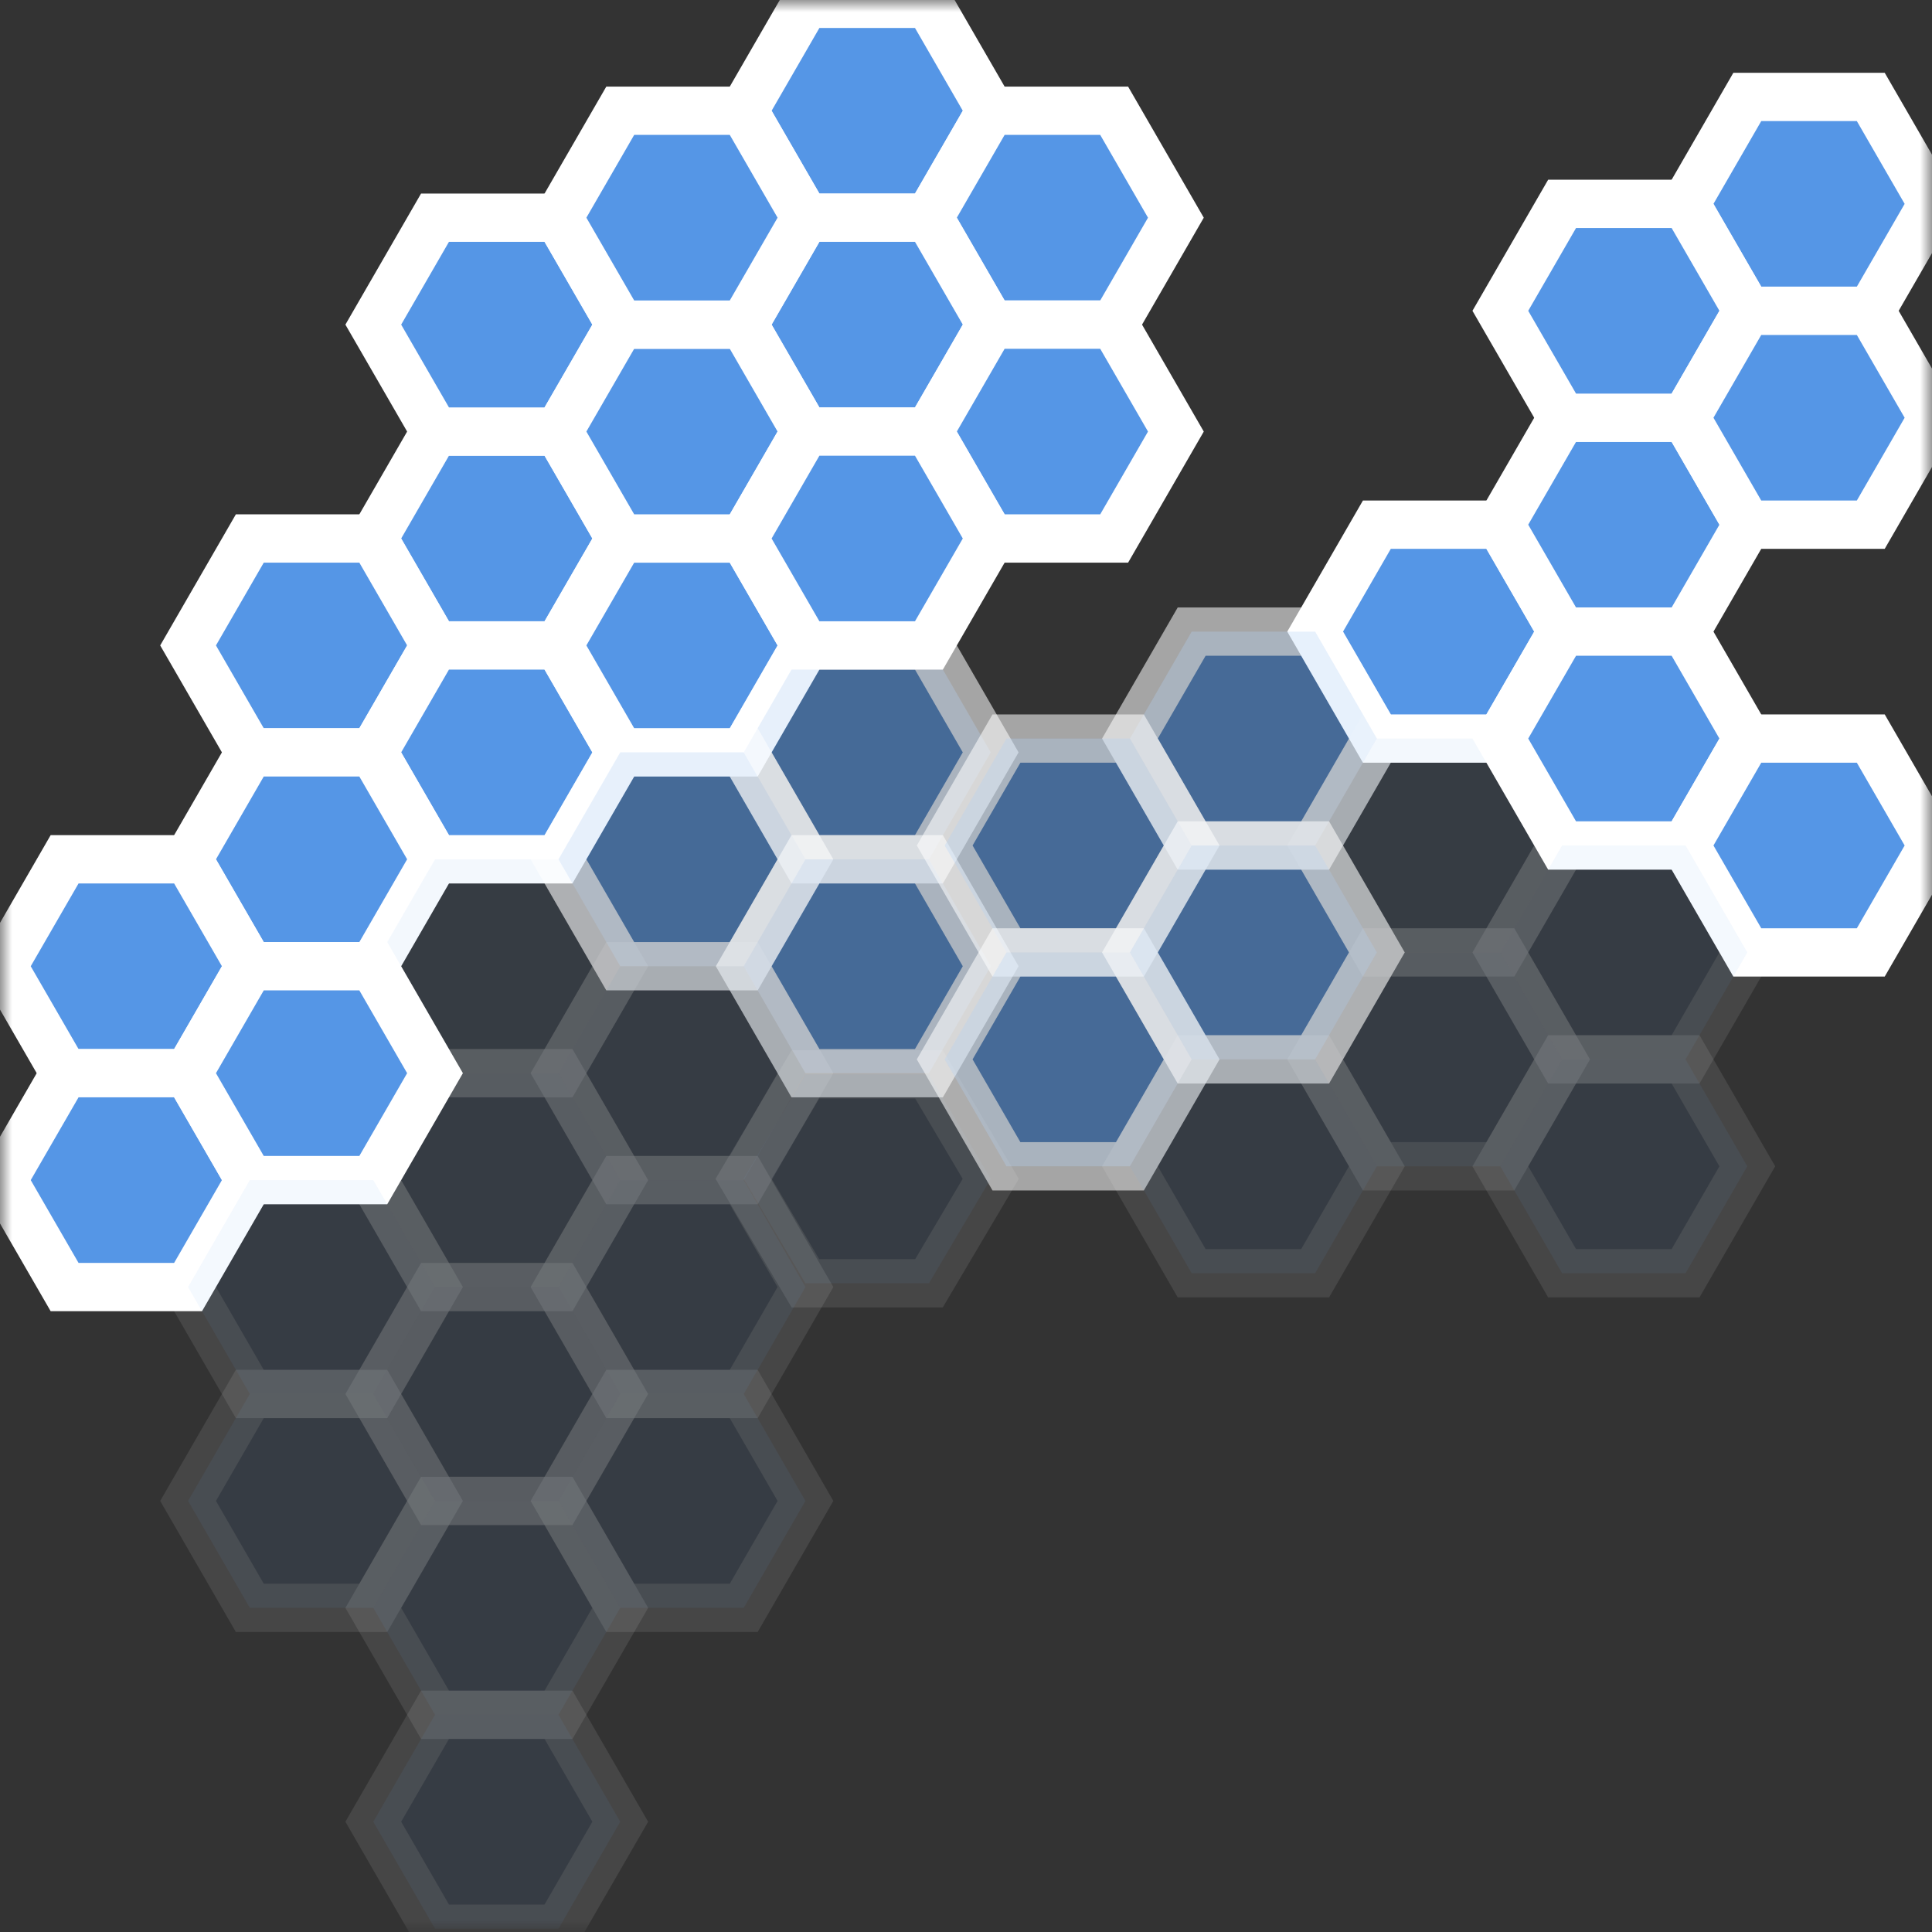 <?xml version="1.0" encoding="UTF-8"?>
<svg width="80px" height="80px" viewBox="0 0 80 80" version="1.1" xmlns="http://www.w3.org/2000/svg" xmlns:xlink="http://www.w3.org/1999/xlink">
    <rect x="0" y="0" width="80" height="80" fill="#333333" stroke="none"/>
    <!-- Generator: Sketch 50.2 (55047) - http://www.bohemiancoding.com/sketch -->
    <title>cartogram</title>
    <desc>Created with Sketch.</desc>
    <defs>
        <rect id="path-1" x="0" y="0" width="80" height="80"></rect>
        <rect id="path-3" x="0" y="0" width="80" height="80"></rect>
        <rect id="path-5" x="0" y="0" width="80" height="80"></rect>
        <rect id="path-7" x="0" y="0" width="80" height="80"></rect>
        <rect id="path-9" x="0" y="0" width="80" height="80"></rect>
        <rect id="path-11" x="0" y="0" width="80" height="80"></rect>
        <rect id="path-13" x="0" y="0" width="80" height="80"></rect>
        <rect id="path-15" x="0" y="0" width="80" height="80"></rect>
        <rect id="path-17" x="0" y="0" width="80" height="80"></rect>
        <rect id="path-19" x="0" y="0" width="80" height="80"></rect>
        <rect id="path-21" x="0" y="0" width="80" height="80"></rect>
        <rect id="path-23" x="0" y="0" width="80" height="80"></rect>
        <rect id="path-25" x="0" y="0" width="80" height="80"></rect>
        <rect id="path-27" x="0" y="0" width="80" height="80"></rect>
        <rect id="path-29" x="0" y="0" width="80" height="80"></rect>
        <rect id="path-31" x="0" y="0" width="80" height="80"></rect>
        <rect id="path-33" x="0" y="0" width="80" height="80"></rect>
        <rect id="path-35" x="0" y="0" width="80" height="80"></rect>
        <rect id="path-37" x="0" y="0" width="80" height="80"></rect>
        <rect id="path-39" x="0" y="0" width="80" height="80"></rect>
        <rect id="path-41" x="0" y="0" width="80" height="80"></rect>
        <rect id="path-43" x="0" y="0" width="80" height="80"></rect>
        <rect id="path-45" x="0" y="0" width="80" height="80"></rect>
        <rect id="path-47" x="0" y="0" width="80" height="80"></rect>
        <rect id="path-49" x="0" y="0" width="80" height="80"></rect>
        <rect id="path-51" x="0" y="0" width="80" height="80"></rect>
        <rect id="path-53" x="0" y="0" width="80" height="80"></rect>
        <rect id="path-55" x="0" y="0" width="80" height="80"></rect>
        <rect id="path-57" x="0" y="0" width="80" height="80"></rect>
        <rect id="path-59" x="0" y="0" width="80" height="80"></rect>
        <rect id="path-61" x="0" y="0" width="80" height="80"></rect>
        <rect id="path-63" x="0" y="0" width="80" height="80"></rect>
        <rect id="path-65" x="0" y="0" width="80" height="80"></rect>
        <rect id="path-67" x="0" y="0" width="80" height="80"></rect>
        <rect id="path-69" x="0" y="0" width="80" height="80"></rect>
        <rect id="path-71" x="0" y="0" width="80" height="80"></rect>
        <rect id="path-73" x="0" y="0" width="80" height="80"></rect>
        <rect id="path-75" x="0" y="0" width="80" height="80"></rect>
        <rect id="path-77" x="0" y="0" width="80" height="80"></rect>
        <rect id="path-79" x="0" y="0" width="80" height="80"></rect>
        <rect id="path-81" x="0" y="0" width="80" height="80"></rect>
        <rect id="path-83" x="0" y="0" width="80" height="80"></rect>
        <rect id="path-85" x="0" y="0" width="80" height="80"></rect>
        <rect id="path-87" x="0" y="0" width="80" height="80"></rect>
        <rect id="path-89" x="0" y="0" width="80" height="80"></rect>
        <rect id="path-91" x="0" y="0" width="80" height="80"></rect>
    </defs>
    <g id="Page-1" stroke="none" stroke-width="1" fill="none" fill-rule="evenodd">
        <g id="cartogram">
            <g id="polygon14302-Clipped">
                <mask id="mask-2" fill="white">
                    <use xlink:href="#path-1"></use>
                </mask>
                <g id="path-1"></g>
                <polygon id="polygon14302" stroke="#FFFFFF" stroke-width="2" fill="#5596E6" fill-rule="nonzero" mask="url(#mask-2)" points="23.126 26.726 25.683 22.298 23.126 17.87 18.013 17.87 15.457 22.298 18.013 26.726"></polygon>
            </g>
            <g id="polygon14304-Clipped">
                <mask id="mask-4" fill="white">
                    <use xlink:href="#path-3"></use>
                </mask>
                <g id="path-1"></g>
                <polygon id="polygon14304" stroke="#FFFFFF" stroke-width="2" fill="#5596E6" fill-rule="nonzero" mask="url(#mask-4)" points="15.457 31.154 18.013 26.726 15.457 22.298 10.344 22.298 7.788 26.726 10.344 31.154"></polygon>
            </g>
            <g id="polygon14306-Clipped">
                <mask id="mask-6" fill="white">
                    <use xlink:href="#path-5"></use>
                </mask>
                <g id="path-1"></g>
                <polygon id="polygon14306" stroke="#FFFFFF" stroke-width="2" fill="#5596E6" fill-rule="nonzero" mask="url(#mask-6)" points="23.126 35.582 25.683 31.154 23.126 26.726 18.013 26.726 15.457 31.154 18.013 35.582"></polygon>
            </g>
            <g id="polygon14308-Clipped">
                <mask id="mask-8" fill="white">
                    <use xlink:href="#path-7"></use>
                </mask>
                <g id="path-1"></g>
                <polygon id="polygon14308" stroke="#FFFFFF" stroke-width="2" fill="#5596E6" fill-rule="nonzero" mask="url(#mask-8)" points="15.457 40.01 18.013 35.582 15.457 31.154 10.344 31.154 7.788 35.582 10.344 40.01"></polygon>
            </g>
            <g id="polygon14310-Clipped">
                <mask id="mask-10" fill="white">
                    <use xlink:href="#path-9"></use>
                </mask>
                <g id="path-1"></g>
                <polygon id="polygon14310" stroke="#FFFFFF" stroke-width="2" fill="#5596E6" fill-rule="nonzero" mask="url(#mask-10)" points="7.788 44.438 10.344 40.01 7.788 35.582 2.675 35.582 0.118 40.01 2.675 44.438"></polygon>
            </g>
            <g id="polygon14312-Clipped">
                <mask id="mask-12" fill="white">
                    <use xlink:href="#path-11"></use>
                </mask>
                <g id="path-1"></g>
                <polygon id="polygon14312" stroke="#FFFFFF" stroke-width="2" fill="#5596E6" fill-rule="nonzero" opacity="0.304" mask="url(#mask-12)" points="23.126 44.438 25.683 40.01 23.126 35.582 18.013 35.582 15.457 40.01 18.013 44.438"></polygon>
            </g>
            <g id="polygon14314-Clipped">
                <mask id="mask-14" fill="white">
                    <use xlink:href="#path-13"></use>
                </mask>
                <g id="path-1"></g>
                <polygon id="polygon14314" stroke="#FFFFFF" stroke-width="2" fill="#5596E6" fill-rule="nonzero" mask="url(#mask-14)" points="7.788 53.294 10.344 48.866 7.788 44.438 2.675 44.438 0.118 48.866 2.675 53.294"></polygon>
            </g>
            <g id="polygon14318-Clipped">
                <mask id="mask-16" fill="white">
                    <use xlink:href="#path-15"></use>
                </mask>
                <g id="path-1"></g>
                <polygon id="polygon14318" stroke="#FFFFFF" stroke-width="2" fill="#5596E6" fill-rule="nonzero" opacity="0.308" mask="url(#mask-16)" points="15.457 66.578 18.013 62.15 15.457 57.722 10.344 57.722 7.788 62.15 10.344 66.578"></polygon>
            </g>
            <g id="polygon14330-Clipped">
                <mask id="mask-18" fill="white">
                    <use xlink:href="#path-17"></use>
                </mask>
                <g id="path-1"></g>
                <polygon id="polygon14330" stroke="#FFFFFF" stroke-width="2" fill="#5596E6" fill-rule="nonzero" mask="url(#mask-18)" points="38.465 9.014 41.022 4.586 38.465 0.158 33.352 0.158 30.796 4.586 33.352 9.014"></polygon>
            </g>
            <g id="polygon14332-Clipped">
                <mask id="mask-20" fill="white">
                    <use xlink:href="#path-19"></use>
                </mask>
                <g id="path-1"></g>
                <polygon id="polygon14332" stroke="#FFFFFF" stroke-width="2" fill="#5596E6" fill-rule="nonzero" mask="url(#mask-20)" points="30.796 31.154 33.352 26.726 30.796 22.298 25.683 22.298 23.126 26.726 25.683 31.154"></polygon>
            </g>
            <g id="polygon14336-Clipped">
                <mask id="mask-22" fill="white">
                    <use xlink:href="#path-21"></use>
                </mask>
                <g id="path-1"></g>
                <polygon id="polygon14336" stroke="#FFFFFF" stroke-width="2" fill="#5596E6" fill-rule="nonzero" opacity="0.748" mask="url(#mask-22)" points="38.465 35.582 41.022 31.154 38.465 26.726 33.352 26.726 30.796 31.154 33.352 35.582"></polygon>
            </g>
            <g id="polygon14338-Clipped">
                <mask id="mask-24" fill="white">
                    <use xlink:href="#path-23"></use>
                </mask>
                <g id="path-1"></g>
                <polygon id="polygon14338" stroke="#FFFFFF" stroke-width="2" fill="#5596E6" fill-rule="nonzero" opacity="0.748" mask="url(#mask-24)" points="30.796 40.01 33.352 35.582 30.796 31.154 25.683 31.154 23.126 35.582 25.683 40.01"></polygon>
            </g>
            <g id="polygon14340-Clipped">
                <mask id="mask-26" fill="white">
                    <use xlink:href="#path-25"></use>
                </mask>
                <g id="path-1"></g>
                <polygon id="polygon14340" stroke="#FFFFFF" stroke-width="2" fill="#5596E6" fill-rule="nonzero" opacity="0.748" mask="url(#mask-26)" points="38.465 44.438 41.022 40.01 38.465 35.582 33.352 35.582 30.796 40.01 33.352 44.438"></polygon>
            </g>
            <g id="polygon14342-Clipped">
                <mask id="mask-28" fill="white">
                    <use xlink:href="#path-27"></use>
                </mask>
                <g id="path-1"></g>
                <polygon id="polygon14342" stroke="#FFFFFF" stroke-width="2" fill="#5596E6" fill-rule="nonzero" opacity="0.308" mask="url(#mask-28)" points="30.796 48.866 33.352 44.438 30.796 40.01 25.683 40.01 23.126 44.438 25.683 48.866"></polygon>
            </g>
            <g id="polygon14344-Clipped">
                <mask id="mask-30" fill="white">
                    <use xlink:href="#path-29"></use>
                </mask>
                <g id="path-1"></g>
                <polygon id="polygon14344" stroke="#FFFFFF" stroke-width="2" fill="#5596E6" fill-rule="nonzero" opacity="0.308" mask="url(#mask-30)" points="23.126 53.294 25.683 48.866 23.126 44.438 18.013 44.438 15.457 48.866 18.013 53.294"></polygon>
            </g>
            <g id="polygon14348-Clipped">
                <mask id="mask-32" fill="white">
                    <use xlink:href="#path-31"></use>
                </mask>
                <g id="path-1"></g>
                <polygon id="polygon14348" stroke="#FFFFFF" stroke-width="2" fill="#5596E6" fill-rule="nonzero" opacity="0.308" mask="url(#mask-32)" points="23.126 71.006 25.683 66.578 23.126 62.15 18.013 62.15 15.457 66.578 18.013 71.006"></polygon>
            </g>
            <g id="polygon14354-Clipped">
                <mask id="mask-34" fill="white">
                    <use xlink:href="#path-33"></use>
                </mask>
                <g id="path-1"></g>
                <polygon id="polygon14354" stroke="#FFFFFF" stroke-width="2" fill="#5596E6" fill-rule="nonzero" opacity="0.308" mask="url(#mask-34)" points="30.796 66.578 33.352 62.15 30.796 57.722 25.683 57.722 23.126 62.15 25.683 66.578"></polygon>
            </g>
            <g id="polygon14358-Clipped">
                <mask id="mask-36" fill="white">
                    <use xlink:href="#path-35"></use>
                </mask>
                <g id="path-1"></g>
                <polygon id="polygon14358" stroke="#FFFFFF" stroke-width="2" fill="#5596E6" fill-rule="nonzero" opacity="0.308" mask="url(#mask-36)" points="23.126 79.862 25.683 75.434 23.126 71.006 18.013 71.006 15.457 75.434 18.013 79.862"></polygon>
            </g>
            <g id="polygon14382-Clipped">
                <mask id="mask-38" fill="white">
                    <use xlink:href="#path-37"></use>
                </mask>
                <g id="path-1"></g>
                <polygon id="polygon14382" stroke="#FFFFFF" stroke-width="2" fill="#5596E6" fill-rule="nonzero" mask="url(#mask-38)" points="15.457 48.866 18.013 44.438 15.457 40.01 10.344 40.01 7.788 44.438 10.344 48.866"></polygon>
            </g>
            <g id="polygon14384-Clipped">
                <mask id="mask-40" fill="white">
                    <use xlink:href="#path-39"></use>
                </mask>
                <g id="path-1"></g>
                <polygon id="polygon14384" stroke="#FFFFFF" stroke-width="2" fill="#5596E6" fill-rule="nonzero" mask="url(#mask-40)" points="23.126 17.87 25.683 13.442 23.126 9.014 18.013 9.014 15.457 13.442 18.013 17.87"></polygon>
            </g>
            <g id="polygon14388-Clipped">
                <mask id="mask-42" fill="white">
                    <use xlink:href="#path-41"></use>
                </mask>
                <g id="path-1"></g>
                <polygon id="polygon14388" stroke="#FFFFFF" stroke-width="2" fill="#5596E6" fill-rule="nonzero" opacity="0.308" mask="url(#mask-42)" points="15.457 57.722 18.013 53.294 15.457 48.866 10.344 48.866 7.788 53.294 10.344 57.722"></polygon>
            </g>
            <g id="polygon14390-Clipped">
                <mask id="mask-44" fill="white">
                    <use xlink:href="#path-43"></use>
                </mask>
                <g id="path-1"></g>
                <polygon id="polygon14390" stroke="#FFFFFF" stroke-width="2" fill="#5596E6" fill-rule="nonzero" opacity="0.308" mask="url(#mask-44)" points="30.792 48.813 33.35 53.138 38.467 53.138 41.025 48.813 38.467 44.488 33.35 44.488"></polygon>
            </g>
            <g id="polygon14392-Clipped">
                <mask id="mask-46" fill="white">
                    <use xlink:href="#path-45"></use>
                </mask>
                <g id="path-1"></g>
                <polygon id="polygon14392" stroke="#FFFFFF" stroke-width="2" fill="#5596E6" fill-rule="nonzero" mask="url(#mask-46)" points="46.135 13.442 48.691 9.014 46.135 4.586 41.022 4.586 38.465 9.014 41.022 13.442"></polygon>
            </g>
            <g id="polygon14394-Clipped">
                <mask id="mask-48" fill="white">
                    <use xlink:href="#path-47"></use>
                </mask>
                <g id="path-1"></g>
                <polygon id="polygon14394" stroke="#FFFFFF" stroke-width="2" fill="#5596E6" fill-rule="nonzero" mask="url(#mask-48)" points="38.465 17.87 41.022 13.442 38.465 9.014 33.352 9.014 30.796 13.442 33.352 17.87"></polygon>
            </g>
            <g id="polygon14396-Clipped">
                <mask id="mask-50" fill="white">
                    <use xlink:href="#path-49"></use>
                </mask>
                <g id="path-1"></g>
                <polygon id="polygon14396" stroke="#FFFFFF" stroke-width="2" fill="#5596E6" fill-rule="nonzero" mask="url(#mask-50)" points="30.796 22.298 33.352 17.87 30.796 13.442 25.683 13.442 23.126 17.87 25.683 22.298"></polygon>
            </g>
            <g id="polygon14398-Clipped">
                <mask id="mask-52" fill="white">
                    <use xlink:href="#path-51"></use>
                </mask>
                <g id="path-1"></g>
                <polygon id="polygon14398" stroke="#FFFFFF" stroke-width="2" fill="#5596E6" fill-rule="nonzero" mask="url(#mask-52)" points="46.135 22.298 48.691 17.87 46.135 13.442 41.022 13.442 38.465 17.87 41.022 22.298"></polygon>
            </g>
            <g id="polygon14400-Clipped">
                <mask id="mask-54" fill="white">
                    <use xlink:href="#path-53"></use>
                </mask>
                <g id="path-1"></g>
                <polygon id="polygon14400" stroke="#FFFFFF" stroke-width="2" fill="#5596E6" fill-rule="nonzero" mask="url(#mask-54)" points="38.465 26.726 41.022 22.298 38.465 17.87 33.352 17.87 30.796 22.298 33.352 26.726"></polygon>
            </g>
            <g id="polygon14402-Clipped">
                <mask id="mask-56" fill="white">
                    <use xlink:href="#path-55"></use>
                </mask>
                <g id="path-1"></g>
                <polygon id="polygon14402" stroke="#FFFFFF" stroke-width="2" fill="#5596E6" fill-rule="nonzero" mask="url(#mask-56)" points="30.796 13.442 33.352 9.014 30.796 4.586 25.683 4.586 23.126 9.014 25.683 13.442"></polygon>
            </g>
            <g id="polygon14404-Clipped">
                <mask id="mask-58" fill="white">
                    <use xlink:href="#path-57"></use>
                </mask>
                <g id="path-1"></g>
                <polygon id="polygon14404" stroke="#FFFFFF" stroke-width="2" fill="#5596E6" fill-rule="nonzero" opacity="0.308" mask="url(#mask-58)" points="30.796 57.722 33.352 53.294 30.796 48.866 25.683 48.866 23.126 53.294 25.683 57.722"></polygon>
            </g>
            <g id="polygon14406-Clipped">
                <mask id="mask-60" fill="white">
                    <use xlink:href="#path-59"></use>
                </mask>
                <g id="path-1"></g>
                <polygon id="polygon14406" stroke="#FFFFFF" stroke-width="2" fill="#5596E6" fill-rule="nonzero" opacity="0.3" mask="url(#mask-60)" points="23.126 62.15 25.683 57.722 23.126 53.294 18.013 53.294 15.457 57.722 18.013 62.15"></polygon>
            </g>
            <g id="polygon14306-Clipped">
                <mask id="mask-62" fill="white">
                    <use xlink:href="#path-61"></use>
                </mask>
                <g id="path-1"></g>
                <polygon id="polygon14306" stroke="#FFFFFF" stroke-width="2" fill="#5596E6" fill-rule="nonzero" mask="url(#mask-62)" points="62.126 30.582 64.683 26.154 62.126 21.726 57.013 21.726 54.457 26.154 57.013 30.582"></polygon>
            </g>
            <g id="polygon14308-Clipped">
                <mask id="mask-64" fill="white">
                    <use xlink:href="#path-63"></use>
                </mask>
                <g id="path-1"></g>
                <polygon id="polygon14308" stroke="#FFFFFF" stroke-width="2" fill="#5596E6" fill-rule="nonzero" opacity="0.746" mask="url(#mask-64)" points="54.457 35.01 57.013 30.582 54.457 26.154 49.344 26.154 46.788 30.582 49.344 35.01"></polygon>
            </g>
            <g id="polygon14310-Clipped">
                <mask id="mask-66" fill="white">
                    <use xlink:href="#path-65"></use>
                </mask>
                <g id="path-1"></g>
                <polygon id="polygon14310" stroke="#FFFFFF" stroke-width="2" fill="#5596E6" fill-rule="nonzero" opacity="0.746" mask="url(#mask-66)" points="46.788 39.438 49.344 35.01 46.788 30.582 41.675 30.582 39.118 35.01 41.675 39.438"></polygon>
            </g>
            <g id="polygon14312-Clipped">
                <mask id="mask-68" fill="white">
                    <use xlink:href="#path-67"></use>
                </mask>
                <g id="path-1"></g>
                <polygon id="polygon14312" stroke="#FFFFFF" stroke-width="2" fill="#5596E6" fill-rule="nonzero" opacity="0.304" mask="url(#mask-68)" points="62.126 39.438 64.683 35.01 62.126 30.582 57.013 30.582 54.457 35.01 57.013 39.438"></polygon>
            </g>
            <g id="polygon14314-Clipped">
                <mask id="mask-70" fill="white">
                    <use xlink:href="#path-69"></use>
                </mask>
                <g id="path-1"></g>
                <polygon id="polygon14314" stroke="#FFFFFF" stroke-width="2" fill="#5596E6" fill-rule="nonzero" opacity="0.746" mask="url(#mask-70)" points="46.788 48.294 49.344 43.866 46.788 39.438 41.675 39.438 39.118 43.866 41.675 48.294"></polygon>
            </g>
            <g id="polygon14332-Clipped">
                <mask id="mask-72" fill="white">
                    <use xlink:href="#path-71"></use>
                </mask>
                <g id="path-1"></g>
                <polygon id="polygon14332" stroke="#FFFFFF" stroke-width="2" fill="#5596E6" fill-rule="nonzero" mask="url(#mask-72)" points="69.796 26.154 72.352 21.726 69.796 17.298 64.683 17.298 62.126 21.726 64.683 26.154"></polygon>
            </g>
            <g id="polygon14338-Clipped">
                <mask id="mask-74" fill="white">
                    <use xlink:href="#path-73"></use>
                </mask>
                <g id="path-1"></g>
                <polygon id="polygon14338" stroke="#FFFFFF" stroke-width="2" fill="#5596E6" fill-rule="nonzero" mask="url(#mask-74)" points="69.796 35.01 72.352 30.582 69.796 26.154 64.683 26.154 62.126 30.582 64.683 35.01"></polygon>
            </g>
            <g id="polygon14340-Clipped">
                <mask id="mask-76" fill="white">
                    <use xlink:href="#path-75"></use>
                </mask>
                <g id="path-1"></g>
                <polygon id="polygon14340" stroke="#FFFFFF" stroke-width="2" fill="#5596E6" fill-rule="nonzero" mask="url(#mask-76)" points="77.465 39.438 80.022 35.01 77.465 30.582 72.352 30.582 69.796 35.01 72.352 39.438"></polygon>
            </g>
            <g id="polygon14342-Clipped">
                <mask id="mask-78" fill="white">
                    <use xlink:href="#path-77"></use>
                </mask>
                <g id="path-1"></g>
                <polygon id="polygon14342" stroke="#FFFFFF" stroke-width="2" fill="#5596E6" fill-rule="nonzero" opacity="0.308" mask="url(#mask-78)" points="69.796 43.866 72.352 39.438 69.796 35.01 64.683 35.01 62.126 39.438 64.683 43.866"></polygon>
            </g>
            <g id="polygon14344-Clipped">
                <mask id="mask-80" fill="white">
                    <use xlink:href="#path-79"></use>
                </mask>
                <g id="path-1"></g>
                <polygon id="polygon14344" stroke="#FFFFFF" stroke-width="2" fill="#5596E6" fill-rule="nonzero" opacity="0.308" mask="url(#mask-80)" points="62.126 48.294 64.683 43.866 62.126 39.438 57.013 39.438 54.457 43.866 57.013 48.294"></polygon>
            </g>
            <g id="polygon14382-Clipped">
                <mask id="mask-82" fill="white">
                    <use xlink:href="#path-81"></use>
                </mask>
                <g id="path-1"></g>
                <polygon id="polygon14382" stroke="#FFFFFF" stroke-width="2" fill="#5596E6" fill-rule="nonzero" opacity="0.746" mask="url(#mask-82)" points="54.457 43.866 57.013 39.438 54.457 35.01 49.344 35.01 46.788 39.438 49.344 43.866"></polygon>
            </g>
            <g id="polygon14388-Clipped">
                <mask id="mask-84" fill="white">
                    <use xlink:href="#path-83"></use>
                </mask>
                <g id="path-1"></g>
                <polygon id="polygon14388" stroke="#FFFFFF" stroke-width="2" fill="#5596E6" fill-rule="nonzero" opacity="0.308" mask="url(#mask-84)" points="54.457 52.722 57.013 48.294 54.457 43.866 49.344 43.866 46.788 48.294 49.344 52.722"></polygon>
            </g>
            <g id="polygon14394-Clipped">
                <mask id="mask-86" fill="white">
                    <use xlink:href="#path-85"></use>
                </mask>
                <g id="path-1"></g>
                <polygon id="polygon14394" stroke="#FFFFFF" stroke-width="2" fill="#5596E6" fill-rule="nonzero" mask="url(#mask-86)" points="77.465 12.87 80.022 8.442 77.465 4.014 72.352 4.014 69.796 8.442 72.352 12.87"></polygon>
            </g>
            <g id="polygon14396-Clipped">
                <mask id="mask-88" fill="white">
                    <use xlink:href="#path-87"></use>
                </mask>
                <g id="path-1"></g>
                <polygon id="polygon14396" stroke="#FFFFFF" stroke-width="2" fill="#5596E6" fill-rule="nonzero" mask="url(#mask-88)" points="69.796 17.298 72.352 12.87 69.796 8.442 64.683 8.442 62.126 12.87 64.683 17.298"></polygon>
            </g>
            <g id="polygon14400-Clipped">
                <mask id="mask-90" fill="white">
                    <use xlink:href="#path-89"></use>
                </mask>
                <g id="path-1"></g>
                <polygon id="polygon14400" stroke="#FFFFFF" stroke-width="2" fill="#5596E6" fill-rule="nonzero" mask="url(#mask-90)" points="77.465 21.726 80.022 17.298 77.465 12.87 72.352 12.87 69.796 17.298 72.352 21.726"></polygon>
            </g>
            <g id="polygon14404-Clipped">
                <mask id="mask-92" fill="white">
                    <use xlink:href="#path-91"></use>
                </mask>
                <g id="path-1"></g>
                <polygon id="polygon14404" stroke="#FFFFFF" stroke-width="2" fill="#5596E6" fill-rule="nonzero" opacity="0.308" mask="url(#mask-92)" points="69.796 52.722 72.352 48.294 69.796 43.866 64.683 43.866 62.126 48.294 64.683 52.722"></polygon>
            </g>
        </g>
    </g>
</svg>